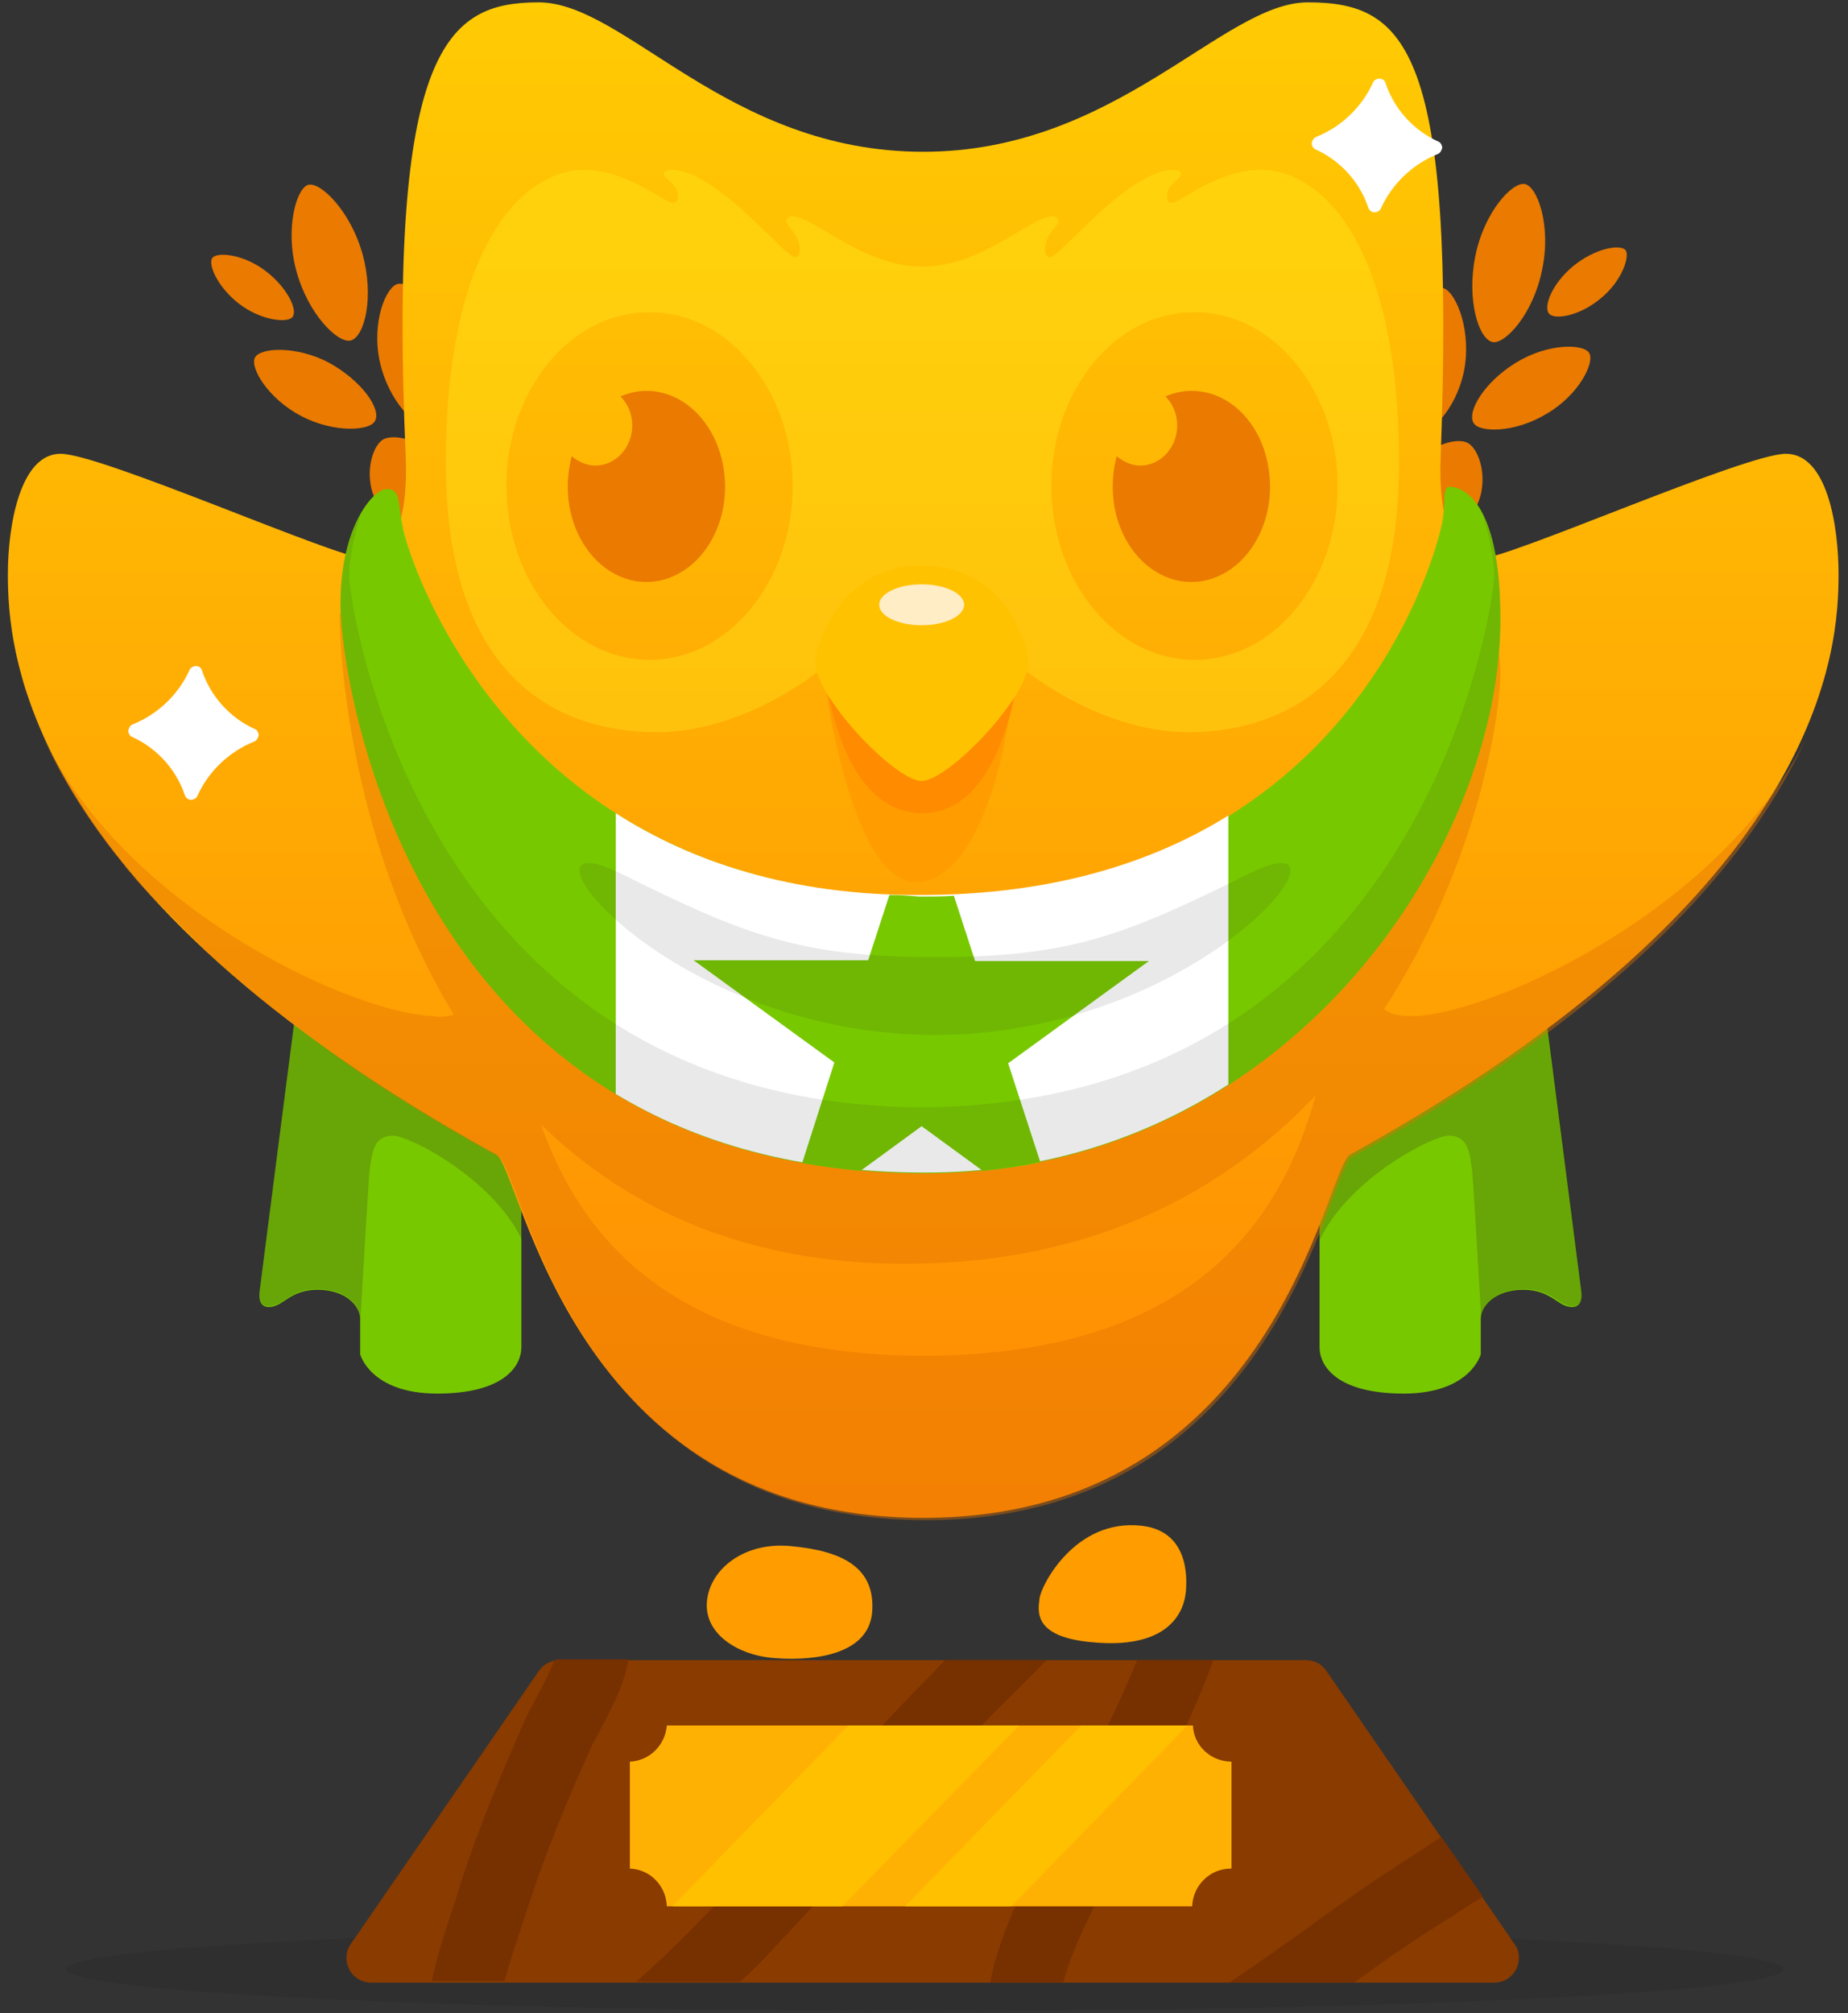 <?xml version="1.0" encoding="utf-8"?><!DOCTYPE svg PUBLIC "-//W3C//DTD SVG 1.1//EN" "http://www.w3.org/Graphics/SVG/1.1/DTD/svg11.dtd"><svg version="1.1" id="Layer_1" xmlns="http://www.w3.org/2000/svg" xmlns:xlink="http://www.w3.org/1999/xlink" x="0px" y="0px" width="235px" height="256px" viewBox="0 0 235 256" enable-background="new 0 0 235 256" xml:space="preserve"><rect x="0" y="0" width="235" height="256" fill="#333333" stroke="none"/><ellipse opacity="0.2" fill="#231F20" cx="117.6" cy="250.4" rx="109.2" ry="5.3"/><g><path fill="#893B00" d="M166.1,211.1h-95c-1,0-2,0.5-2.6,1.4l-23.9,34.7c-0.7,1-0.7,2.2-0.2,3.2c0.5,1,1.6,1.7,2.8,1.7H190 c1.2,0,2.2-0.6,2.8-1.7c0.5-1,0.5-2.3-0.2-3.2l-23.9-34.7C168.1,211.6,167.2,211.1,166.1,211.1L166.1,211.1z"/></g><g><path fill="#773000" d="M64.1,252c0.6-2.1,1.3-4.2,1.9-6.1c0.3-0.9,0.6-1.8,0.9-2.7c2.4-7.6,5.5-14.9,8.3-21.1 c0.2-0.4,0.6-1.1,1-1.9c1.3-2.5,3.2-5.9,3.7-9.2h-8.7c-0.2,0-0.5,0-0.7,0.1c-0.6,1.7-1.8,3.8-2.3,4.8c-0.5,1-1,1.8-1.3,2.5 c-2.8,6.4-6.1,14-8.6,22c-0.2,0.8-0.5,1.6-0.8,2.5c-0.9,2.7-1.9,5.8-2.6,9H64.1z"/><path fill="#773000" d="M183.3,233.6c-1.2,0.7-2.3,1.5-3.4,2.2c-0.9,0.6-1.8,1.1-2.6,1.7c-3.9,2.5-7.8,5.3-11.5,8 c-3.1,2.2-6.3,4.5-9.5,6.6h15.9c3.4-2.5,6.7-4.8,10-6.9c0.9-0.6,1.8-1.1,2.7-1.7c1.2-0.8,2.4-1.6,3.7-2.3L183.3,233.6z"/><path fill="#773000" d="M142.1,236.8c0.8-1.5,1.6-2.9,2.3-4.3c3.7-7.2,7.3-14.3,9.9-21.4h-9.7c-2.3,5.7-5.2,11.4-8.2,17.2 c-0.7,1.3-1.5,2.7-2.2,4.2c-3.3,6-6.9,12.6-8.3,19.6h9.3C136.6,247,139.4,241.8,142.1,236.8z"/><path fill="#773000" d="M98.6,247.5L98.6,247.5c3.2-3.4,6.2-6.7,9.3-10.1c6.9-7.5,14-15.2,21.4-22.5l1.2-1.2 c0.8-0.8,1.7-1.7,2.6-2.6h-12.9c-6.6,6.7-12.9,13.5-19.1,20.2c-3,3.3-6.1,6.6-9.2,9.9l-0.1,0.1c-4.1,4.4-7.7,7.9-10.9,10.7h13.2 C95.7,250.6,97.1,249.1,98.6,247.5z"/></g><path fill="#78C800" d="M37.6,128.6c0,0-4.5,34.8-4.6,35.7s0.1,1.9,1.2,1.9c1.8,0,2.6-2.2,6.2-2.2s5.4,2.1,5.4,3.7	c0,1.6,0,4.5,0,4.5s1.3,5,9.8,5s10.7-3.5,10.7-5.9s0-20.5,0-20.5l-6.7-14L38.3,127L37.6,128.6z"/><path fill="#78C800" d="M196.5,128.6c0,0,4.5,34.8,4.6,35.7s-0.1,1.9-1.2,1.9c-1.8,0-2.6-2.2-6.2-2.2c-3.6,0-5.4,2.1-5.4,3.7	c0,1.6,0,4.5,0,4.5s-1.3,5-9.8,5c-8.5,0-10.7-3.5-10.7-5.9s0-20.5,0-20.5l6.7-14l21.3-9.6L196.5,128.6z"/><path fill="#FFB103" d="M156.6,224c-2.6,0-4.8-2-4.9-4.6H84.8c-0.2,2.5-2.2,4.5-4.7,4.6v13.6c2.6,0.1,4.6,2.2,4.7,4.8h66.8	c0.1-2.7,2.3-4.8,4.9-4.8c0,0,0.1,0,0.1,0L156.6,224C156.6,224,156.6,224,156.6,224z"/><polygon opacity="0.9" fill="#FFC200" points="107.1,242.4 129.6,219.4 107.9,219.4 85.5,242.4"/><polygon opacity="0.9" fill="#FFC200" points="115.1,242.4 128.6,242.4 151,219.4 137.5,219.4"/><path fill="#EA7A00" d="M187.7,64.5c-1.7,3.3-5.8,4.7-7.4,3.9c-1.8-0.9-2.8-4.9-1.1-8.2c1.7-3.3,5.8-4.7,7.4-3.9	C188.2,57.1,189.4,61.2,187.7,64.5z"/><path fill="#EA7A00" d="M186.3,46.4c-0.7,5-4.1,8.7-5.7,8.5c-1.9-0.3-3.7-4.7-2.9-9.8c0.7-5,4.1-8.7,5.7-8.5	C184.9,36.8,187,41.3,186.3,46.4z"/><path fill="#EA7A00" d="M196.7,52.6c-4.1,2.5-8.6,2.4-9.3,1.2c-0.9-1.4,1.3-5.2,5.4-7.7c4.1-2.5,8.6-2.4,9.3-1.2	C202.8,46.1,200.8,50.2,196.7,52.6z"/><path fill="#EA7A00" d="M196.1,34.3c-1.1,5.6-4.7,9.5-6.3,9.2c-1.8-0.4-3.3-5.4-2.2-10.9c1.1-5.6,4.7-9.5,6.3-9.2	S197.3,28.7,196.1,34.3z"/><path fill="#EA7A00" d="M203.6,37.9c-2.7,2.3-5.9,2.8-6.6,2c-0.8-0.9,0.4-3.9,3.1-6.1s5.9-2.8,6.6-2	C207.3,32.5,206.3,35.7,203.6,37.9z"/><path opacity="0.2" fill="#231F20" d="M195.9,127l0.7,1.5c0,0,4.5,34.8,4.6,35.7c0.1,0.9-0.1,1.9-1.2,1.9c-1.8,0-2.6-2.2-6.2-2.2	c-3.6,0-5.4,2.1-5.4,3.7c0,0.2,0,0.5,0,0.7c-0.2-3.4-1-17.3-1.2-19.4c-0.3-2.4-0.5-4.4-2.9-4.5c-1.9-0.1-12.7,5.3-16.5,13.3	c0-1.8,0-7.1,0-7.1l6.7-14L195.9,127z"/><path fill="#EA7A00" d="M48.1,64.2c1.9,3.2,6.1,4.3,7.6,3.4c1.8-1.1,2.5-5.1,0.6-8.3c-1.9-3.2-6.1-4.3-7.6-3.4S46.1,61,48.1,64.2z"/><path opacity="0.2" fill="#231F20" d="M38.3,127l-0.7,1.5c0,0-4.5,34.8-4.6,35.7c-0.1,0.9,0.1,1.9,1.2,1.9c1.8,0,2.6-2.2,6.2-2.2	c3.6,0,5.4,2.1,5.4,3.7c0,0.2,0,0.5,0,0.7c0.2-3.4,1-17.3,1.2-19.4c0.3-2.4,0.5-4.4,2.9-4.5c1.9-0.1,12.7,5.3,16.5,13.3	c0-1.8,0-7.1,0-7.1l-6.7-14L38.3,127z"/><path fill="#EA7A00" d="M48.3,46c1.1,5,4.6,8.5,6.2,8.1c1.8-0.4,3.4-5,2.3-9.9s-4.6-8.5-6.2-8.1C49.1,36.4,47.2,41,48.3,46z"/><path fill="#EA7A00" d="M38.3,52.9c4.2,2.2,8.8,1.9,9.4,0.6c0.8-1.5-1.7-5.1-5.9-7.4c-4.2-2.2-8.8-1.9-9.4-0.6	C31.8,46.8,34.1,50.7,38.3,52.9z"/><path fill="#EA7A00" d="M37.7,34.5c1.5,5.5,5.3,9.2,6.9,8.8c1.8-0.5,3-5.6,1.5-11s-5.3-9.2-6.9-8.8C37.7,23.9,36.2,29.1,37.7,34.5z"/><path fill="#EA7A00" d="M30.5,38.7c2.8,2.1,6.1,2.4,6.7,1.6c0.7-0.9-0.7-3.8-3.5-5.9c-2.8-2.1-6.1-2.4-6.7-1.6	C26.4,33.6,27.7,36.6,30.5,38.7z"/><linearGradient id="SVGID_1_" gradientUnits="userSpaceOnUse" x1="117.393" y1="192.986" x2="117.393" y2="0.259"><stop offset="0" style="stop-color:#FF8A03"/><stop offset="1" style="stop-color:#FFCB03"/></linearGradient><path fill="url(#SVGID_1_)" d="M227.1,57.7c-5.2,0-35.2,13.3-38.7,13.3c-3.6,0-5.5-4.8-5.2-12.8c1.9-51.9-4.3-57.9-16.9-57.9	c-10.8,0-24.3,19-48.9,19c-24.9,0-37.9-19-48.9-19c-11.6,0-19.2,5.6-16.9,57.9c0.3,8.1-1.7,12.8-5.2,12.8S12.9,57.7,7.7,57.7	S1,67,1,73c0,9.1,1.4,40.3,62.1,73.8c3.2,1.8,9.3,46.2,54.3,46.2s51.1-44.4,54.3-46.2c60.7-33.5,62.1-64.6,62.1-73.8	C233.8,67,232.4,57.7,227.1,57.7z"/><path fill="#FF9D00" d="M100.6,196.6c6.5,0.6,10.8,2.7,10.3,8.5c-0.6,5.8-8.6,6.1-12.8,5.7s-8.6-3-8.2-7.2S94.8,196,100.6,196.6z"/><path fill="#FF9D00" d="M145.1,194c6.7,0.7,5.7,7.9,5.7,8.4c-0.1,0.6-0.4,7.6-12.1,6.4c-7.4-0.7-6.7-4-6.5-5.6	S136.7,193.1,145.1,194z"/><path fill="#EA7A00" d="M82.2,49.7c-1.2,0-2.3,0.3-3.3,0.7c0.9,0.9,1.5,2.2,1.5,3.7c0,2.8-2.1,5.1-4.7,5.1c-1.1,0-2.2-0.5-3-1.2	c-0.3,1.2-0.5,2.5-0.5,3.9c0,6.7,4.5,12.1,10,12.1c5.5,0,10-5.4,10-12.1C92.2,55.1,87.7,49.7,82.2,49.7z"/><path opacity="0.3" fill="#FFF422" d="M160.4,21.6c-5.8,0-10.3,4.2-11.4,4.2c-0.5,0-0.6-0.4-0.6-0.9c0-1.5,1.8-2.1,1.8-2.8	c0-0.4-0.7-0.5-1-0.5c-5.7,0-14.4,11.1-15.7,11.1c-0.5,0-0.6-0.6-0.6-1c0-1.9,1.7-3,1.7-3.5s-0.4-0.7-0.7-0.7c-2.8,0-9,6.4-16.6,6.4	c-7.6,0-13.8-6.4-16.6-6.4c-0.3,0-0.7,0.2-0.7,0.7s1.7,1.7,1.7,3.5c0,0.4-0.1,1-0.6,1c-1.3,0-10-11.1-15.7-11.1c-0.2,0-1,0.1-1,0.5	c0,0.7,1.8,1.2,1.8,2.8c0,0.5-0.1,0.9-0.6,0.9c-1.2,0-5.7-4.2-11.4-4.2c-7,0-17.5,8.5-17.5,37.3c0,28,14.9,34.2,26.8,34.2	s21.8-8.7,21.8-8.7l4.8-7.4l7.2-3.6l7.2,3.6l4.8,7.4c0,0,10,8.7,21.8,8.7c11.8,0,26.8-6.2,26.8-34.2	C177.9,30.1,167.5,21.6,160.4,21.6z M82.6,83.9c-10,0-18.2-9.9-18.2-22.1s8.1-22.1,18.2-22.1c10,0,18.2,9.9,18.2,22.1	S92.6,83.9,82.6,83.9z M151.9,83.9c-10,0-18.2-9.9-18.2-22.1s8.1-22.1,18.2-22.1c10,0,18.2,9.9,18.2,22.1S162,83.9,151.9,83.9z"/><path fill="#EA7A00" d="M151.5,49.7c-1.2,0-2.3,0.3-3.3,0.7c0.9,0.9,1.5,2.2,1.5,3.7c0,2.8-2.1,5.1-4.7,5.1c-1.1,0-2.2-0.5-3-1.2	c-0.3,1.2-0.5,2.5-0.5,3.9c0,6.7,4.5,12.1,10,12.1c5.5,0,10-5.4,10-12.1C161.5,55.1,157.1,49.7,151.5,49.7z"/><path fill="#FF9D00" d="M104.6,83.3c0,3.8,3.8,28.9,11.8,28.9c8.5,0,12.5-19,12.5-28.3s-6.7,0.1-6.7,0.1l-8.6,1.9	C113.7,86,104.6,79.5,104.6,83.3z"/><g opacity="0.4"><path fill="#E27100" d="M3.3,87.9c0,0.1,0.1,0.2,0.1,0.4c-0.2-0.7-0.4-1.3-0.6-2C3,86.8,3.2,87.3,3.3,87.9z"/><path fill="#E27100" d="M180,129.2c-0.2,0-0.4,0-0.7,0c-1.5,0-2.6-0.3-3.3-0.9c11.4-17.4,14.8-36.5,14.8-42.9 c0-12.8-12.4,13.1-12.4,13.1L141.8,124l-46.4,6.4l-29.3-19.8L48.9,81l-5.7-3c0,9.1,2.7,31.7,14.5,51c-0.5,0.2-1.2,0.3-2,0.3 c-0.1,0-0.2,0-0.3,0l0-0.1c-9.8,0-39.5-13.4-50-35.7c2,4.6,5,9.7,9.4,15.3c0,0,0.1,0.1,0.1,0.1c0.3,0.3,0.5,0.7,0.8,1 c0.1,0.1,0.2,0.2,0.2,0.3c0.2,0.3,0.5,0.6,0.8,0.9c0.1,0.1,0.2,0.2,0.3,0.4c0.2,0.3,0.5,0.6,0.8,0.9c0.1,0.1,0.2,0.3,0.4,0.4 c0.2,0.3,0.5,0.6,0.8,0.8c0.1,0.2,0.3,0.3,0.4,0.5c0.3,0.3,0.5,0.6,0.8,0.8c0.2,0.2,0.3,0.3,0.5,0.5c0.3,0.3,0.5,0.5,0.8,0.8 c0.2,0.2,0.3,0.4,0.5,0.5c0.3,0.3,0.5,0.5,0.8,0.8c0.2,0.2,0.4,0.4,0.6,0.6c0.3,0.3,0.5,0.5,0.8,0.8c0.2,0.2,0.4,0.4,0.6,0.6 c0.3,0.3,0.5,0.5,0.8,0.8c0.2,0.2,0.4,0.4,0.6,0.6c0.3,0.3,0.5,0.5,0.8,0.8c0.2,0.2,0.5,0.4,0.7,0.6c0.3,0.2,0.5,0.5,0.8,0.7 c0.3,0.2,0.5,0.5,0.8,0.7c0.3,0.2,0.5,0.5,0.8,0.7c0.3,0.3,0.6,0.5,0.9,0.8c0.2,0.2,0.5,0.4,0.7,0.6c0.6,0.5,1.1,0.9,1.7,1.4 c0.2,0.1,0.4,0.3,0.5,0.4c0.4,0.3,0.8,0.7,1.3,1c0.2,0.2,0.5,0.4,0.7,0.5c0.4,0.3,0.8,0.6,1.2,0.9c0.2,0.2,0.5,0.4,0.7,0.6 c0.4,0.3,0.8,0.6,1.2,0.9c0.3,0.2,0.5,0.4,0.8,0.6c0.4,0.3,0.8,0.6,1.2,0.9c0.3,0.2,0.5,0.4,0.8,0.6c0.4,0.3,0.8,0.6,1.2,0.9 c0.3,0.2,0.6,0.4,0.9,0.6c0.4,0.3,0.8,0.6,1.3,0.9c0.1,0.1,0.2,0.2,0.4,0.3l0,0c5.3,3.6,11.2,7.2,17.8,10.8 c3.2,1.8,9.3,46.2,54.3,46.2c45,0,51.1-44.4,54.3-46.2c6.6-3.6,12.5-7.2,17.7-10.8l0.1,0c23.7-16,34.7-31,39.9-42.5 C219.1,115.4,190.3,128.7,180,129.2z M117.5,172.4c-32.1-0.1-43.7-15.3-48.7-29.4c10.7,10.4,25.6,17.7,46.3,17.7 c24,0,40.7-9.3,52.2-21.4C163.2,154.3,152.5,172.3,117.5,172.4z"/><path fill="#E27100" d="M231.3,88.3c0-0.1,0.1-0.2,0.1-0.4c0.2-0.6,0.3-1.1,0.5-1.6C231.8,87,231.6,87.7,231.3,88.3z"/></g><path fill="#FF8B00" d="M104.5,82.5c0,0,1.2,20.9,12.8,20.9c11.2,0,12.6-20.8,12.6-20.8"/><path fill="#FFC200" d="M117.2,71.9c11.2,0,13.6,10.9,13.6,12.3c0,4.4-10.2,15.1-13.6,15.1c-3.4,0-13.5-10.7-13.5-15	C103.7,81.9,107,71.9,117.2,71.9z"/><ellipse fill="#FFEDC5" cx="117.2" cy="76.9" rx="5.4" ry="2.6"/><g><path fill="#FFFFFF" d="M174.8,26.5c-0.2,0-0.3-0.1-0.4-0.3c-1.2-3.3-3.7-6.1-7-7.6c-0.2-0.1-0.3-0.2-0.3-0.4 c0-0.2,0.1-0.3,0.3-0.4c3.3-1.3,6-3.8,7.5-7.1c0.1-0.2,0.2-0.3,0.4-0.3c0,0,0,0,0,0c0.2,0,0.3,0.1,0.4,0.3c1.2,3.3,3.7,6.1,7,7.6 c0.2,0.1,0.3,0.2,0.3,0.4c0,0.2-0.1,0.3-0.3,0.4c-3.3,1.3-6,3.8-7.5,7.1C175.2,26.4,175,26.5,174.8,26.5 C174.9,26.5,174.9,26.5,174.8,26.5z"/><path fill="#FFFFFF" d="M175.4,10.9c1.2,3.5,3.8,6.3,7.2,7.9c-3.4,1.3-6.2,3.9-7.7,7.3c-1.2-3.5-3.8-6.3-7.2-7.9 C171.1,16.9,173.9,14.2,175.4,10.9 M175.4,10c-0.3,0-0.7,0.2-0.8,0.5c-1.4,3.1-4,5.6-7.2,6.9c-0.3,0.1-0.5,0.4-0.6,0.8 c0,0.3,0.2,0.7,0.5,0.8c3.1,1.4,5.6,4.1,6.7,7.4c0.1,0.3,0.4,0.6,0.8,0.6c0,0,0,0,0,0c0.3,0,0.7-0.2,0.8-0.5c1.4-3.1,4-5.6,7.2-6.9 c0.3-0.1,0.5-0.4,0.6-0.8c0-0.3-0.2-0.7-0.5-0.8c-3.1-1.4-5.6-4.1-6.7-7.4C176.1,10.2,175.8,10,175.4,10 C175.4,10,175.4,10,175.4,10L175.4,10z"/></g><g><path fill="#FFFFFF" d="M24.3,101.2c-0.2,0-0.3-0.1-0.4-0.3c-1.2-3.3-3.7-6.1-7-7.6c-0.2-0.1-0.3-0.2-0.3-0.4s0.1-0.3,0.3-0.4 c3.3-1.3,6-3.8,7.5-7.1c0.1-0.2,0.2-0.3,0.4-0.3c0,0,0,0,0,0c0.2,0,0.3,0.1,0.4,0.3c1.2,3.3,3.7,6.1,7,7.6c0.2,0.1,0.3,0.2,0.3,0.4 s-0.1,0.3-0.3,0.4c-3.3,1.3-6,3.8-7.5,7.1C24.6,101.1,24.5,101.2,24.3,101.2C24.3,101.2,24.3,101.2,24.3,101.2z"/><path fill="#FFFFFF" d="M24.9,85.6c1.2,3.5,3.8,6.3,7.2,7.9c-3.4,1.3-6.2,3.9-7.7,7.3c-1.2-3.5-3.8-6.3-7.2-7.9 C20.6,91.6,23.4,88.9,24.9,85.6 M24.9,84.7c-0.3,0-0.7,0.2-0.8,0.5c-1.4,3.1-4,5.6-7.2,6.9c-0.3,0.1-0.5,0.4-0.6,0.8 c0,0.3,0.2,0.7,0.5,0.8c3.1,1.4,5.6,4.1,6.7,7.4c0.1,0.3,0.4,0.6,0.8,0.6c0,0,0,0,0,0c0.3,0,0.7-0.2,0.8-0.5c1.4-3.1,4-5.6,7.2-6.9 c0.3-0.1,0.5-0.4,0.6-0.8c0-0.3-0.2-0.7-0.5-0.8c-3.1-1.4-5.6-4.1-6.7-7.4C25.6,84.9,25.3,84.7,24.9,84.7 C24.9,84.7,24.9,84.7,24.9,84.7L24.9,84.7z"/></g><path fill="#78C800" d="M50.4,62.8c-0.4-0.6-0.7-0.6-1.3-0.6c-1.5,0-5.8,4.5-5.8,14.6c0,10.5,9.5,72.4,74.4,72.4	c45.6,0,73.1-40.8,73.1-70.5c0-15.6-5.2-16.8-6.4-16.8s-0.4,2.1-1.1,5c-0.6,2.8-11.5,47-66.2,47c-52.6,0-65.5-44.1-65.9-46.9	C50.8,65.1,50.8,63.4,50.4,62.8z"/><path fill="#FFFFFF" d="M78.3,103.4v35.7c10.1,6.1,22.9,10,39.4,10c14.9,0,27.8-4.3,38.5-11.2v-34.2c-9.5,5.9-22.2,10.1-39.1,10.1	C100.5,113.9,87.8,109.5,78.3,103.4z"/><path fill="#78C800" d="M113.1,113.8l-2.7,8.3H88.2l17.9,13l-4.1,12.8c2.4,0.4,4.8,0.7,7.4,1l7.8-5.7l7.8,5.7c2.5-0.3,5-0.6,7.3-1.1	l-4.1-12.6l17.9-13h-22.1l-2.7-8.3c-1.4,0.1-2.9,0.1-4.4,0.1C115.7,113.9,114.4,113.8,113.1,113.8z"/><path opacity="0.1" fill="#231F20" d="M188.5,65.3L188.5,65.3c0,0,1.5,4.7,1.5,7.9c0,3.2-8.7,67.2-72.8,67.6	c-64.1-0.4-72.8-64.4-72.8-67.6c0-3.2,1.5-7.9,1.5-7.9l0,0c-1.4,2.4-2.6,6.2-2.6,11.5c0,10.5,9.5,72.4,74.4,72.4	c45.6,0,73.1-40.8,73.1-70.5C190.8,71.8,189.7,67.7,188.5,65.3z"/><path opacity="0.1" fill="#231F20" d="M158.8,111.1c-15.7,7.8-22.6,10.6-39.9,10.6c-17.1,0-24.2-2.8-39.9-10.6	c-15.7-7.8,5.1,20.4,39.8,20.5c0,0,0,0,0,0c0,0,0.1,0,0.1,0c0,0,0.1,0,0.1,0c0,0,0,0,0,0C153.7,131.5,174.5,103.3,158.8,111.1z"/></svg>